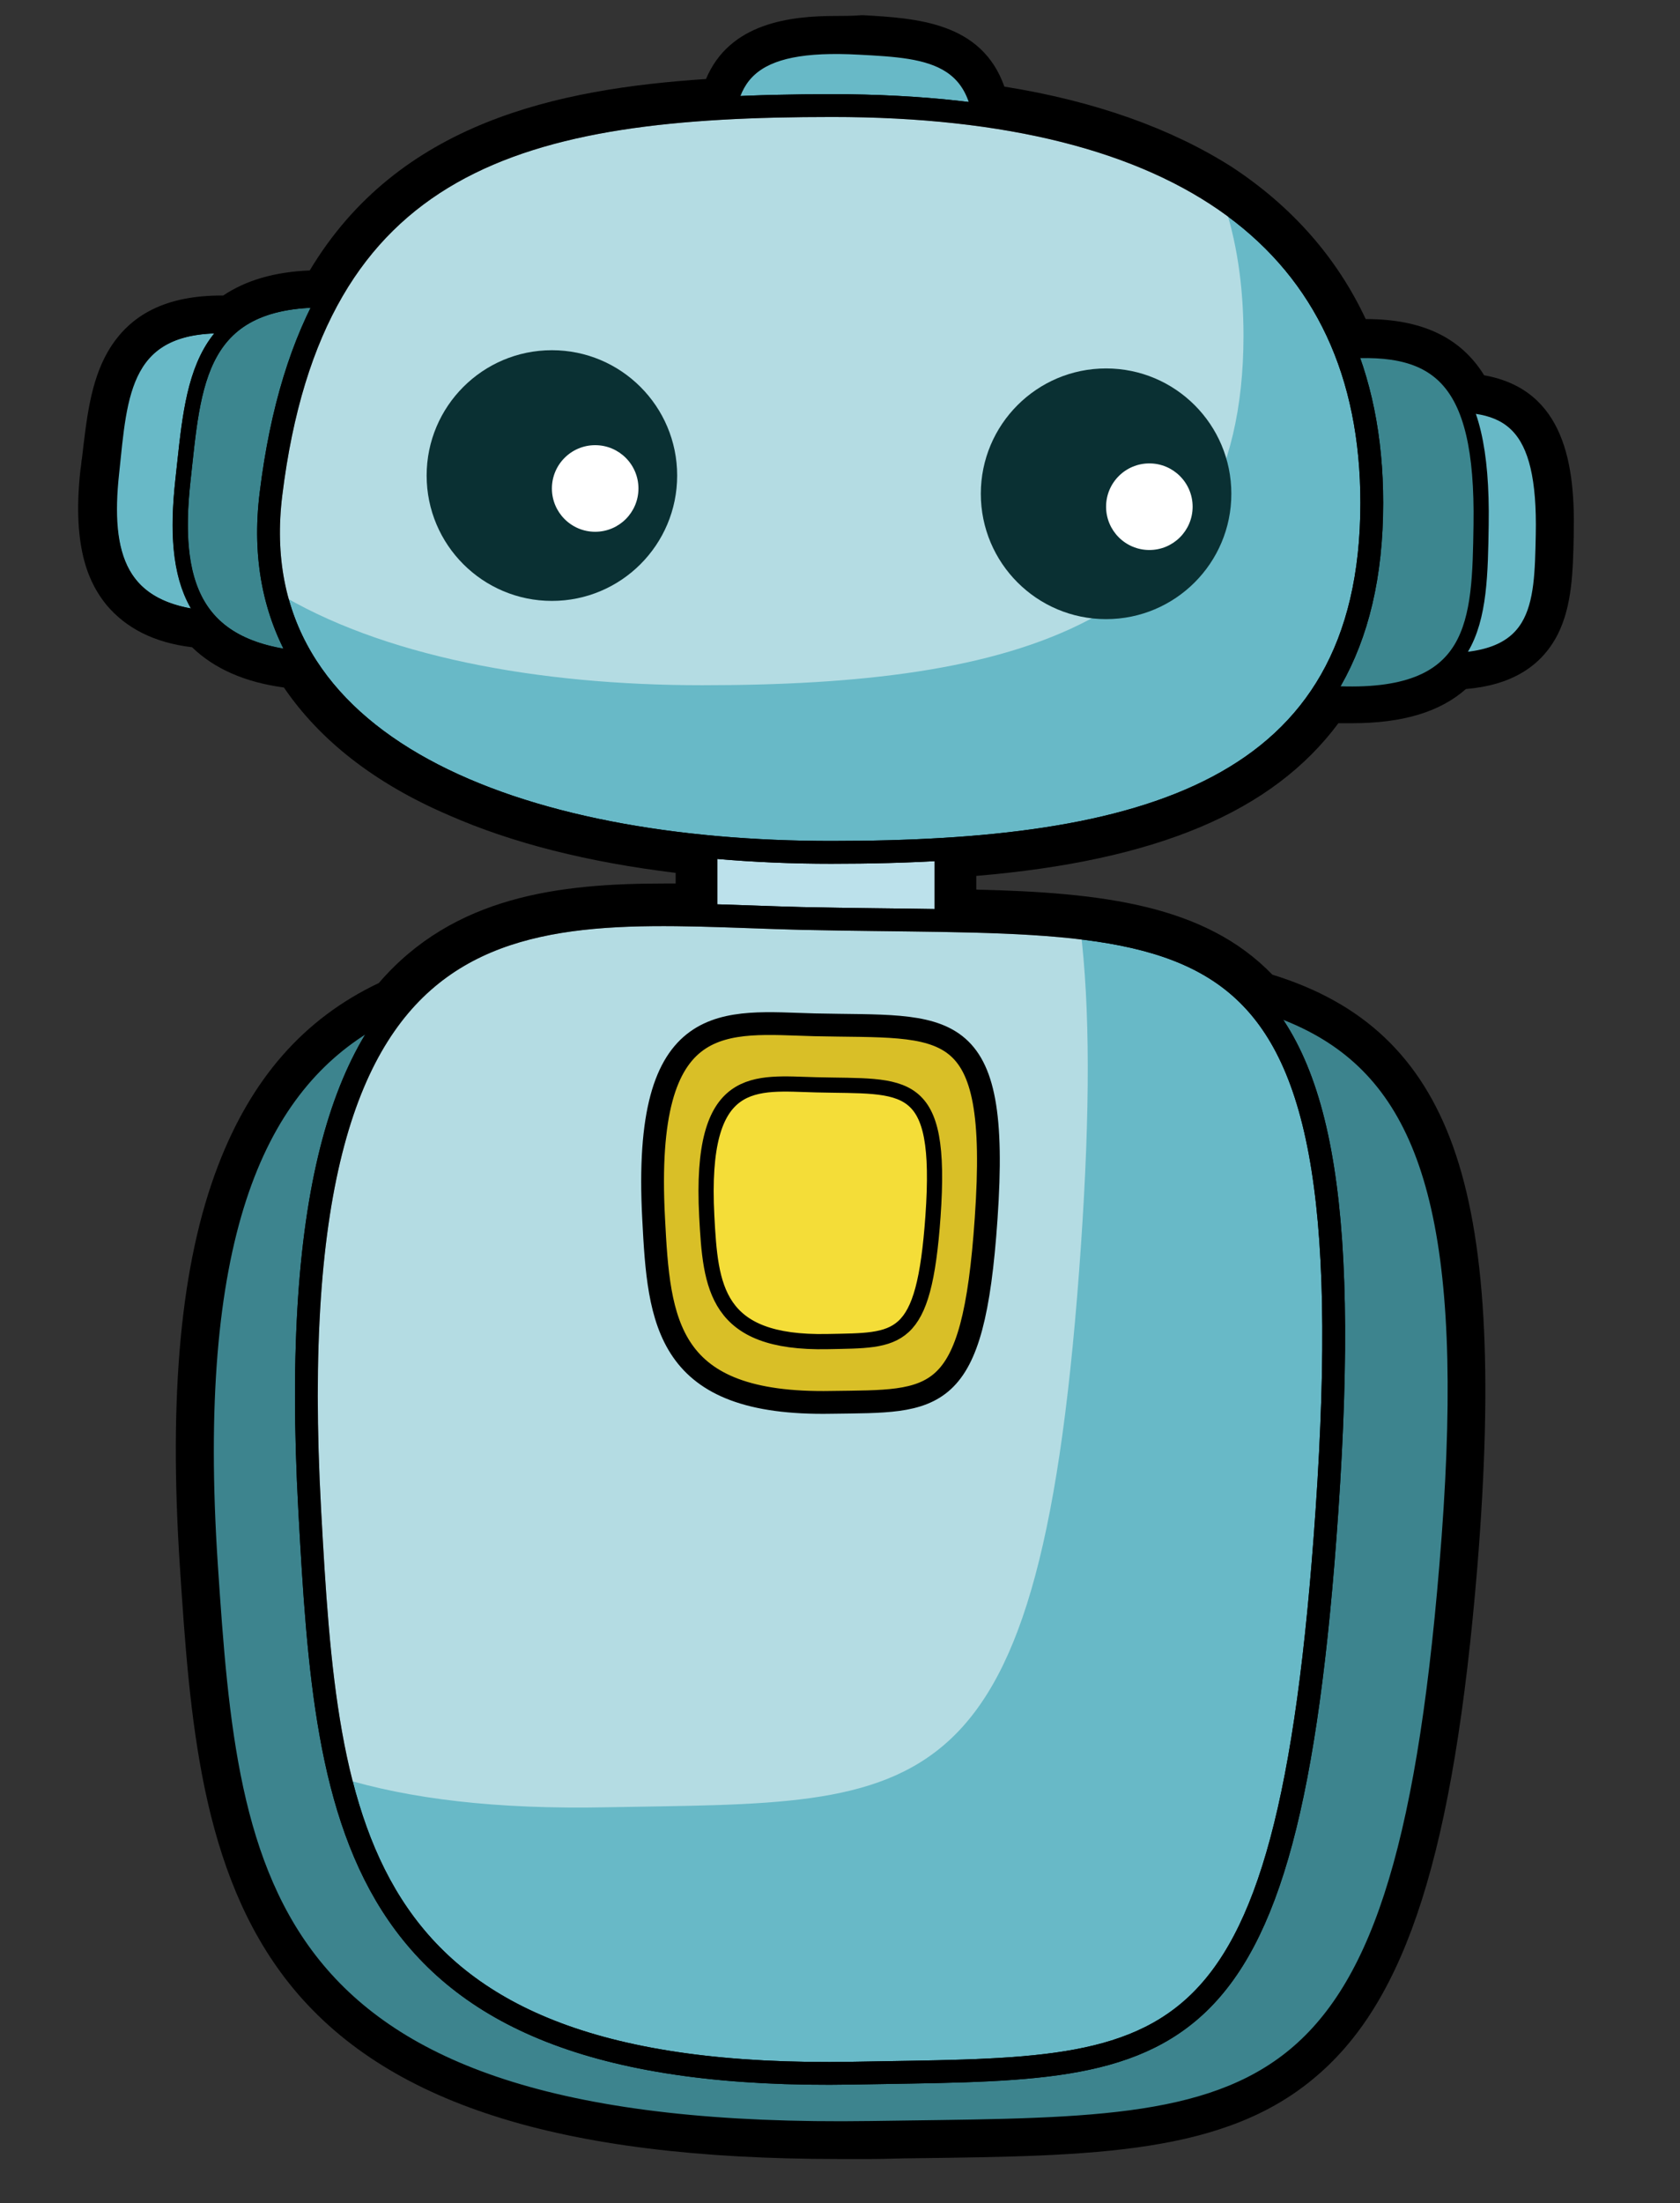 <?xml version="1.0" encoding="utf-8"?>
<!-- Generator: Adobe Illustrator 19.1.0, SVG Export Plug-In . SVG Version: 6.00 Build 0)  -->
<svg version="1.1" id="Layer_1" xmlns="http://www.w3.org/2000/svg" xmlns:xlink="http://www.w3.org/1999/xlink" x="0px" y="0px"
	 viewBox="0 0 221.3 290" style="enable-background:new 0 0 221.3 290;" xml:space="preserve">
<rect x="0" y="0" width="221.3" height="290" fill="#333333" stroke="none"/>
<style type="text/css">
	.st0{fill:#3D848E;stroke:#000000;stroke-width:2;stroke-miterlimit:10;}
	.st1{fill:#68B9C7;stroke:#000000;stroke-width:2;stroke-miterlimit:10;}
	.st2{fill:#BCE1EB;stroke:#000000;stroke-width:3;stroke-miterlimit:10;}
	.st3{fill:#3C868F;stroke:#000000;stroke-width:2;stroke-miterlimit:10;}
	.st4{fill:#68B9C7;stroke:#000000;stroke-width:3;stroke-miterlimit:10;}
	.st5{opacity:0.5;fill:#FFFFFF;}
	.st6{fill:#D9BF27;stroke:#000000;stroke-width:3;stroke-miterlimit:10;}
	.st7{fill:#F4DD38;stroke:#000000;stroke-width:2;stroke-miterlimit:10;}
	.st8{fill:#0A3033;}
	.st9{fill:#FFFFFF;}
	.st10{fill:none;stroke:#000000;stroke-width:3;stroke-miterlimit:10;}
	.st11{fill:none;stroke:#000000;stroke-width:2;stroke-miterlimit:10;}
</style>
<g id="Layer_2">
	<path class="st0" d="M190.6,206.1c-6.3,76.1-24.7,73.3-75.9,74.1c-81.1,1.2-84.2-32.2-87-74.1c-5.7-85.6,35.2-78.8,78.6-77.9
		C171.2,129.4,197.6,122.8,190.6,206.1z"/>
	<path class="st1" d="M112.1,36.1c-9.7-0.4-15.8-7.3-16.3-15.6C95.1,9.9,98.6,5.4,113.2,6.2c9.4,0.5,17.3,0.9,16,15.4
		C128.5,29.8,121.8,36.4,112.1,36.1z"/>
	<path class="st1" d="M46,62.2c0,10.7-7,19.3-15.7,19.3c-14.3,0-16.9-7.5-15.7-19.3c1.1-10.3,1.3-19.9,15.7-19.3
		C39,43.1,46,51.5,46,62.2z"/>
	<rect x="93" y="103.8" class="st2" width="31.6" height="23.3"/>
	<path class="st1" d="M173.4,70.4c0-9.7,6.7-16,15-16.9c10.6-1.1,15.2,2.2,14.9,16.9c-0.2,9.4-0.2,17.3-14.8,16.5
		C180.2,86.5,173.4,80.1,173.4,70.4z"/>
	<path class="st3" d="M155.7,69.1c0-13.1,8.9-21.5,19.7-22.7c13.9-1.5,20,3,19.7,22.7c-0.2,12.7-0.3,23.2-19.5,22.2
		C164.8,90.7,155.7,82.2,155.7,69.1z"/>
	<path class="st3" d="M63.5,63.2c0,13.1-8.8,23.7-19.7,23.7c-17.9,0-21.3-9.1-19.7-23.7c1.4-12.6,1.7-24.3,19.7-23.7
		C54.7,39.9,63.5,50.1,63.5,63.2z"/>
	<path class="st4" d="M174.8,198.8c-5.2,76.1-20.3,73.3-62.4,74.1c-66.7,1.2-69.3-32.2-71.6-74.1c-4.7-85.6,29-78.8,64.7-77.9
		C158.8,122.1,180.5,115.5,174.8,198.8z"/>
	<path class="st5" d="M80,237.9c42.1-0.8,57.2,2,62.4-74.1c1.2-17.6,1.2-31.2-0.1-41.7c-9.9-1.2-22.2-0.9-36.8-1.3
		c-35.7-0.8-69.3-7.7-64.7,77.9c0.7,12.8,1.4,24.8,4,35.3C53.9,236.8,65.4,238.2,80,237.9z"/>
	<path class="st6" d="M129.9,160.4c-1.7,24.9-6.6,24-20.4,24.2c-21.8,0.4-22.7-10.5-23.4-24.2c-1.5-28,9.5-25.8,21.2-25.5
		C124.7,135.3,131.8,133.1,129.9,160.4z"/>
	<path class="st7" d="M122.9,160.1c-1.2,16.9-4.5,16.3-13.9,16.5c-14.8,0.3-15.4-7.2-15.9-16.5c-1-19,6.4-17.5,14.4-17.3
		C119.3,143.1,124.2,141.6,122.9,160.1z"/>
	<path class="st4" d="M180.7,66.2c0,38.3-30.4,46-71.2,46c-40.8,0-78-13.4-73.8-47.2c5.5-44.5,33.1-51.1,73.9-51.1
		C156,13.9,180.7,32,180.7,66.2z"/>
	<path class="st5" d="M163.8,44.2c0-6.6-0.9-12.7-2.8-18.1c-12-8.1-29.2-12.2-51.4-12.2c-40.8,0-68.4,6.6-73.9,51.1
		c-0.6,4.7-0.4,8.9,0.5,12.8c14,8.6,34.6,12.4,56.3,12.4C133.4,90.2,163.8,82.5,163.8,44.2z"/>
	<circle class="st8" cx="72.7" cy="62.6" r="16.5"/>
	<circle class="st9" cx="78.4" cy="64.3" r="5.7"/>
	<path class="st10" d="M174.8,198.8c-5.2,76.1-20.3,73.3-62.4,74.1c-66.7,1.2-69.3-32.2-71.6-74.1c-4.7-85.6,29-78.8,64.7-77.9
		C158.8,122.1,180.5,115.5,174.8,198.8z"/>
	<circle class="st8" cx="145.7" cy="65" r="16.5"/>
	<circle class="st9" cx="151.4" cy="66.7" r="5.7"/>
	<path class="st10" d="M180.7,66.2c0,38.3-30.4,46-71.2,46c-40.8,0-78-13.4-73.8-47.2c5.5-44.5,33.1-51.1,73.9-51.1
		C156,13.9,180.7,32,180.7,66.2z"/>
	<path class="st11" d="M27.3,81.4c-11.6-1-13.8-8.2-12.6-19.2c1.1-10.3,1.3-19.9,15.7-19.3"/>
	<g>
		<path d="M110.1,6.1c1,0,2,0,3.1,0.1c7.8,0.4,14.4,0.7,15.8,9c25.2,3.4,41.5,14,48.2,31.1c0.9-0.1,1.8-0.1,2.6-0.1
			c6.4,0,10.7,1.9,13,7.2c7.3,0.4,10.6,4.7,10.3,17.1c-0.2,8.8-0.2,16.2-11.9,16.6c-2.4,2.8-6.5,4.4-13.3,4.4c-0.8,0-1.6,0-2.4-0.1
			c-0.4,0-0.9-0.1-1.3-0.1c-9.1,13.9-27.1,19.2-49.7,20.6v9.4c19,0.4,32.5,1.6,40.8,10.8c21.4,6.2,29.4,23.7,25.2,74.1
			c-6.3,76.1-24.7,73.3-75.9,74.1c-1.5,0-2.9,0-4.3,0c-76.9,0-80-33-82.7-74.2c-3.1-46.3,7.5-65.6,24.7-73.4
			c8.6-10.5,21.2-12.4,35.1-12.4c1.8,0,3.7,0,5.5,0.1v-9.1c-23.9-2.3-44.5-10-53.2-24.6c-6-0.5-10-2.4-12.5-5.4l0,0
			c-11.6-1-13.8-8.2-12.6-19.2c1.1-10,1.3-19.4,14.6-19.4c0.3,0,0.7,0,1.1,0l0,0.3c2.6-2.3,6.4-3.7,12.2-3.7c0.2,0,0.5,0,0.7,0
			c10-18.5,28.4-24,52.9-25.3C97.1,8.7,101,6.1,110.1,6.1 M110.1,2.1L110.1,2.1c-6,0-14,0.9-17.1,8.3c-19.6,1.3-40.5,5.7-52.2,25.2
			c-4.7,0.2-8.4,1.3-11.4,3.3c-0.1,0-0.1,0-0.2,0c-7.2,0-12.1,2.4-15,7.4c-2.3,4-2.8,8.9-3.4,14c-0.1,0.5-0.1,1-0.2,1.5
			c-1.2,10.8,1.4,15.3,3.4,17.8c2.6,3.1,6.3,5,11.3,5.6c2.9,2.8,6.9,4.6,12.1,5.3c4.7,6.9,11.9,12.6,21.7,16.8
			c8.4,3.7,18.4,6.2,29.9,7.6v1.4c-0.5,0-1,0-1.5,0c-13.7,0-27.7,1.6-37.6,13.1c-9.9,4.7-16.8,12.6-21.2,24.1
			c-4.9,12.8-6.5,30.1-5,52.8c1.3,19.7,2.7,40.1,14.4,54.8c12.6,15.8,35.6,23.1,72.3,23.1c1.5,0,2.9,0,4.4,0c2,0,3.9-0.1,5.7-0.1
			c23.7-0.3,40.9-0.5,52.9-10.8c11.9-10.1,18.1-29.5,21.2-67c2.1-25.8,1.1-43.4-3.2-55.4c-4.2-11.7-11.8-18.9-23.8-22.6
			c-8.9-9.2-22.4-10.8-39-11.2v-1.8c23.7-2,39-8.4,47.7-20.1c0.6,0,1.2,0,1.8,0c6.7,0,11.6-1.5,15-4.5c5.9-0.5,9.9-2.9,12.1-7.2
			c1.9-3.8,2-8.3,2.1-13l0-0.2c0.2-8.9-1.1-19-11.8-20.9c-3.1-5-8.2-7.4-15.6-7.4c0,0,0,0,0,0c-3.8-8.1-9.7-14.8-17.6-20
			c-8-5.1-18.1-8.7-30-10.6c-3-8.5-11.6-9-18.6-9.4l-0.2,0C112.3,2.1,111.1,2.1,110.1,2.1L110.1,2.1z"/>
	</g>
	<path class="st11" d="M39.8,86.7c-14.5-1.3-17.2-10.1-15.7-23.5c1.4-12.6,1.7-24.3,19.7-23.7"/>
</g>
</svg>
